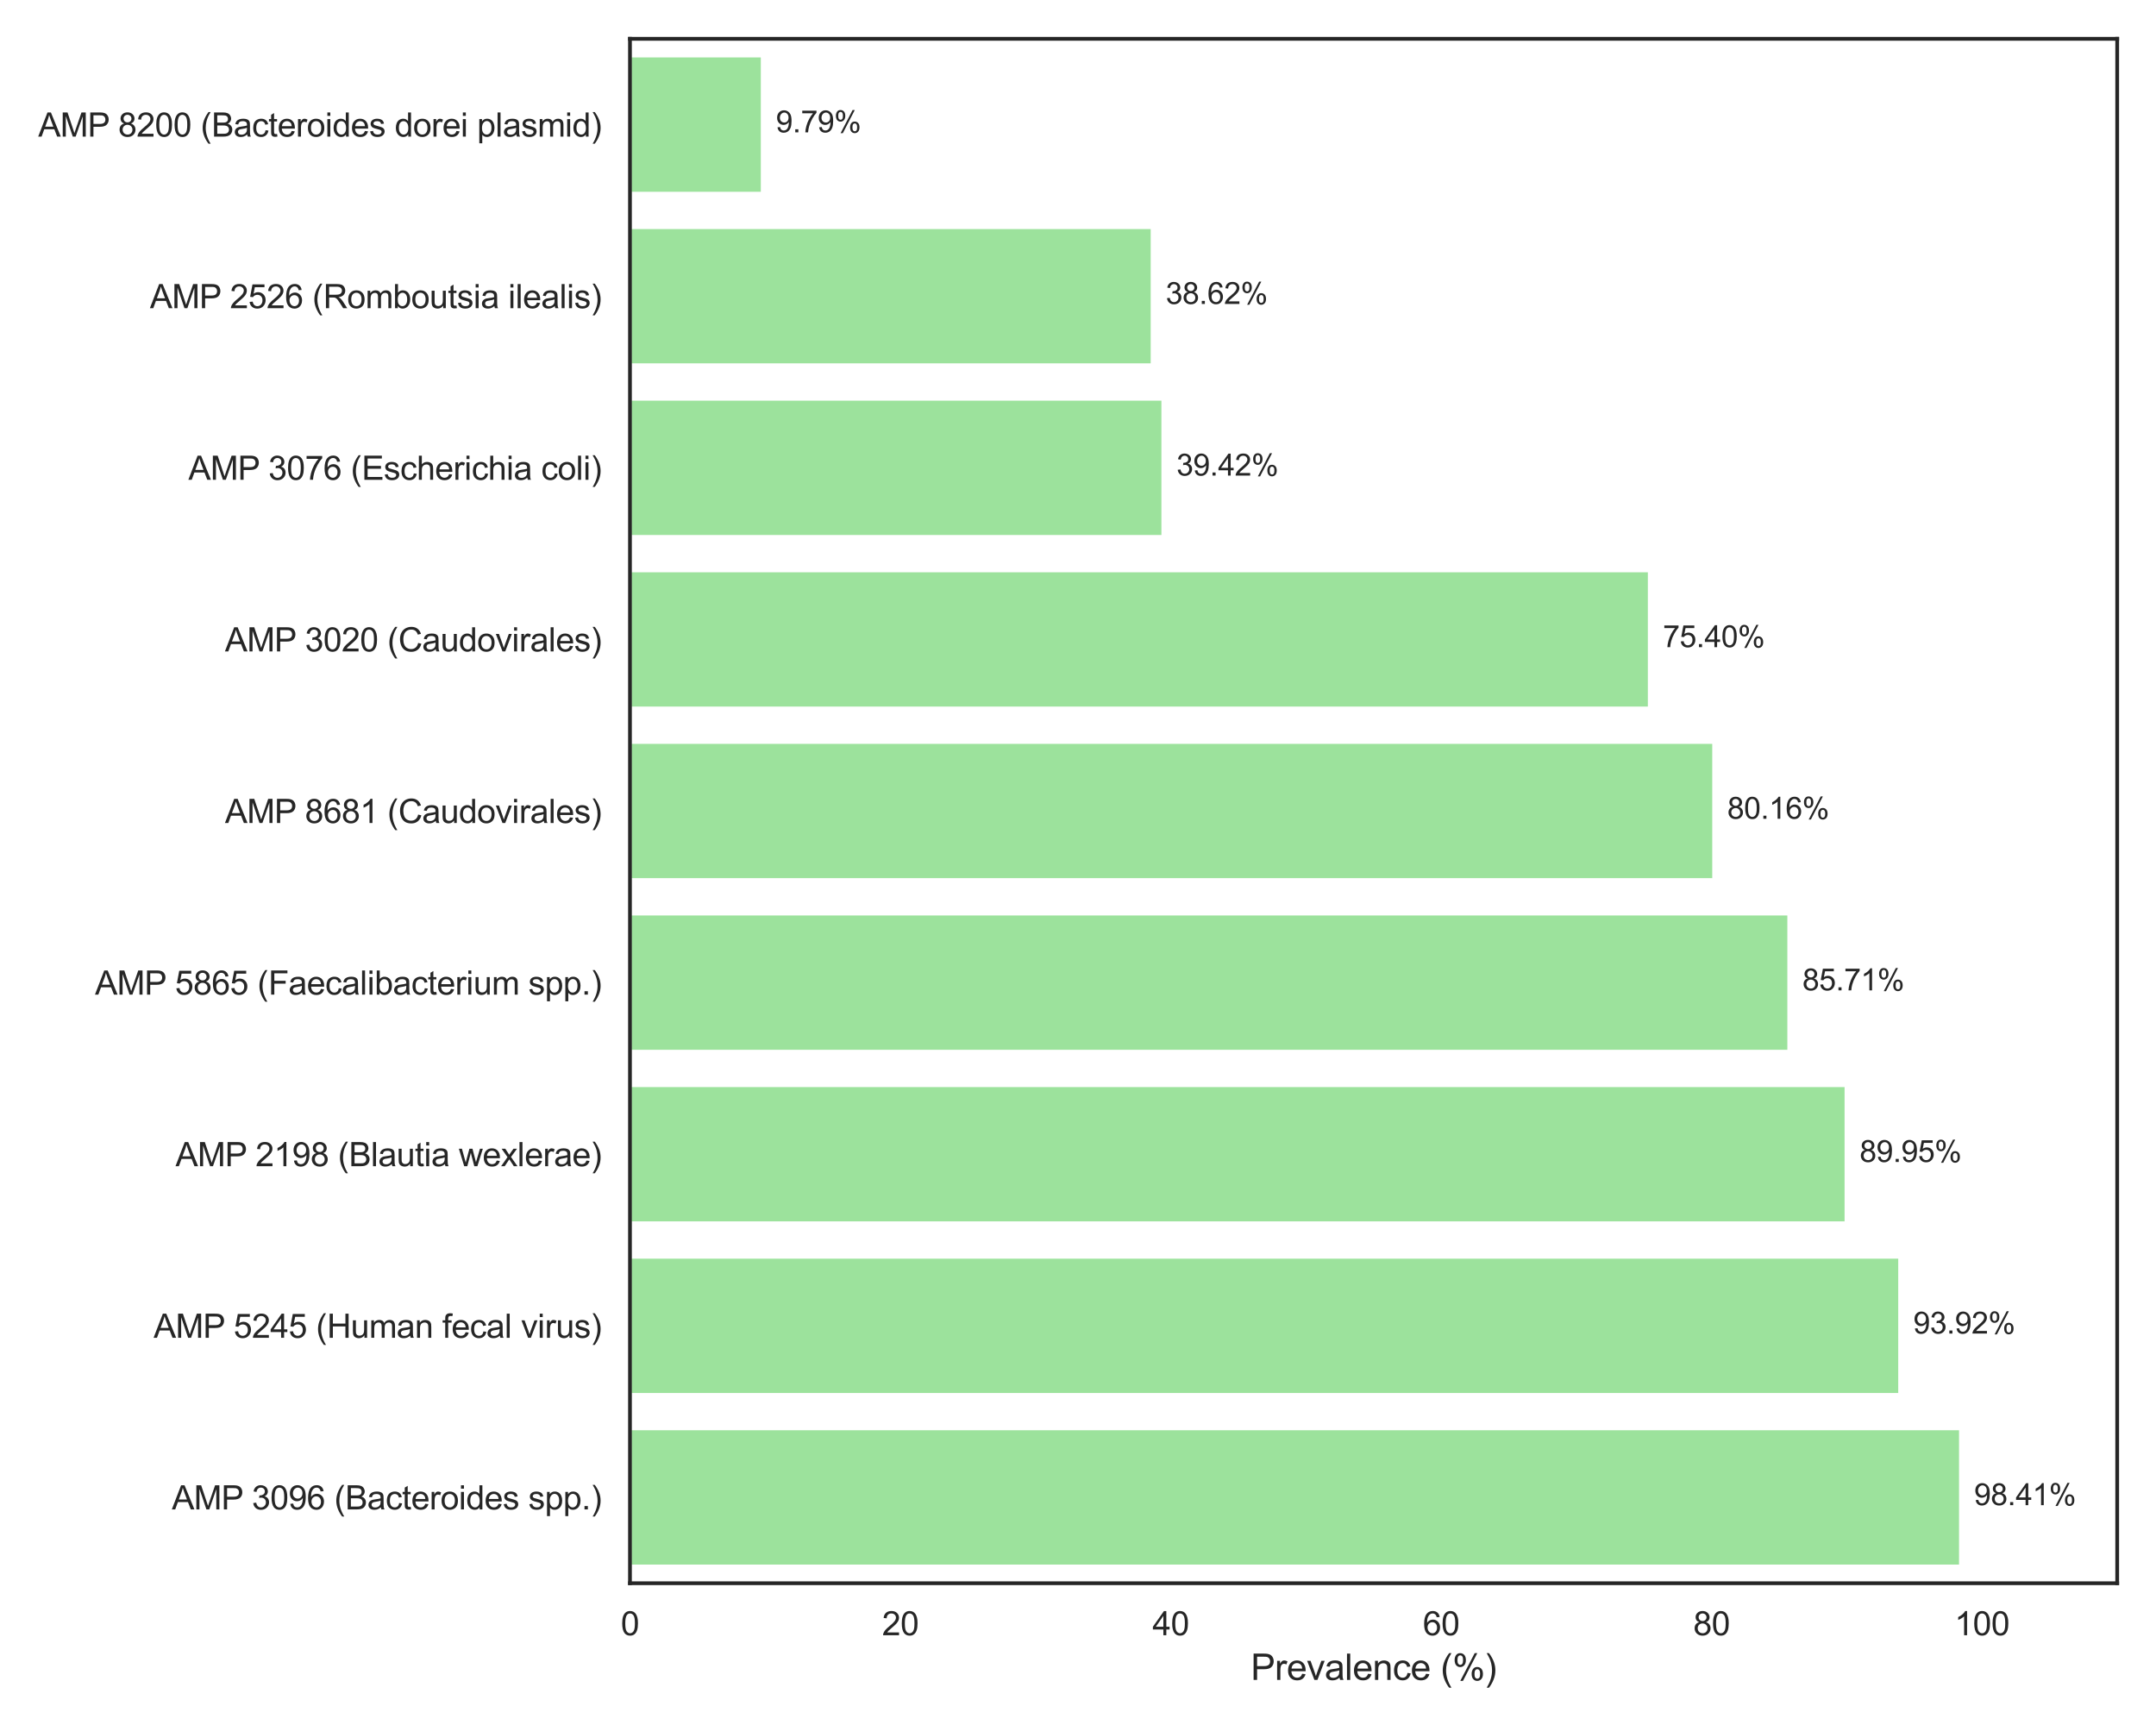 <?xml version="1.0" encoding="utf-8" standalone="no"?>
<!DOCTYPE svg PUBLIC "-//W3C//DTD SVG 1.1//EN"
  "http://www.w3.org/Graphics/SVG/1.1/DTD/svg11.dtd">
<svg xmlns:xlink="http://www.w3.org/1999/xlink" width="720pt" height="576pt" viewBox="0 0 720 576" xmlns="http://www.w3.org/2000/svg" version="1.1">
 <defs>
  <style type="text/css">*{stroke-linejoin: round; stroke-linecap: butt}</style>
 </defs>
 <g id="figure_1">
  <g id="patch_1">
   <path d="M 0 576 
L 720 576 
L 720 0 
L 0 0 
z
" style="fill: #ffffff"/>
  </g>
  <g id="axes_1">
   <g id="patch_2">
    <path d="M 210.38 528.66 
L 707.04 528.66 
L 707.04 12.96 
L 210.38 12.96 
z
" style="fill: #ffffff"/>
   </g>
   <g id="matplotlib.axis_1">
    <g id="xtick_1">
     <g id="text_1">
      <!-- 0 -->
      <g style="fill: #262626" transform="translate(207.321 546.034) scale(0.11 -0.11)">
       <defs>
        <path id="ArialMT-30" d="M 266 2259 
Q 266 3072 433 3567 
Q 600 4063 929 4331 
Q 1259 4600 1759 4600 
Q 2128 4600 2406 4451 
Q 2684 4303 2865 4023 
Q 3047 3744 3150 3342 
Q 3253 2941 3253 2259 
Q 3253 1453 3087 958 
Q 2922 463 2592 192 
Q 2263 -78 1759 -78 
Q 1097 -78 719 397 
Q 266 969 266 2259 
z
M 844 2259 
Q 844 1131 1108 757 
Q 1372 384 1759 384 
Q 2147 384 2411 759 
Q 2675 1134 2675 2259 
Q 2675 3391 2411 3762 
Q 2147 4134 1753 4134 
Q 1366 4134 1134 3806 
Q 844 3388 844 2259 
z
" transform="scale(0.016)"/>
       </defs>
       <use xlink:href="#ArialMT-30"/>
      </g>
     </g>
    </g>
    <g id="xtick_2">
     <g id="text_2">
      <!-- 20 -->
      <g style="fill: #262626" transform="translate(294.565 546.034) scale(0.11 -0.11)">
       <defs>
        <path id="ArialMT-32" d="M 3222 541 
L 3222 0 
L 194 0 
Q 188 203 259 391 
Q 375 700 629 1000 
Q 884 1300 1366 1694 
Q 2113 2306 2375 2664 
Q 2638 3022 2638 3341 
Q 2638 3675 2398 3904 
Q 2159 4134 1775 4134 
Q 1369 4134 1125 3890 
Q 881 3647 878 3216 
L 300 3275 
Q 359 3922 746 4261 
Q 1134 4600 1788 4600 
Q 2447 4600 2831 4234 
Q 3216 3869 3216 3328 
Q 3216 3053 3103 2787 
Q 2991 2522 2730 2228 
Q 2469 1934 1863 1422 
Q 1356 997 1212 845 
Q 1069 694 975 541 
L 3222 541 
z
" transform="scale(0.016)"/>
       </defs>
       <use xlink:href="#ArialMT-32"/>
       <use xlink:href="#ArialMT-30" transform="translate(55.615 0)"/>
      </g>
     </g>
    </g>
    <g id="xtick_3">
     <g id="text_3">
      <!-- 40 -->
      <g style="fill: #262626" transform="translate(384.867 546.034) scale(0.11 -0.11)">
       <defs>
        <path id="ArialMT-34" d="M 2069 0 
L 2069 1097 
L 81 1097 
L 81 1613 
L 2172 4581 
L 2631 4581 
L 2631 1613 
L 3250 1613 
L 3250 1097 
L 2631 1097 
L 2631 0 
L 2069 0 
z
M 2069 1613 
L 2069 3678 
L 634 1613 
L 2069 1613 
z
" transform="scale(0.016)"/>
       </defs>
       <use xlink:href="#ArialMT-34"/>
       <use xlink:href="#ArialMT-30" transform="translate(55.615 0)"/>
      </g>
     </g>
    </g>
    <g id="xtick_4">
     <g id="text_4">
      <!-- 60 -->
      <g style="fill: #262626" transform="translate(475.168 546.034) scale(0.11 -0.11)">
       <defs>
        <path id="ArialMT-36" d="M 3184 3459 
L 2625 3416 
Q 2550 3747 2413 3897 
Q 2184 4138 1850 4138 
Q 1581 4138 1378 3988 
Q 1113 3794 959 3422 
Q 806 3050 800 2363 
Q 1003 2672 1297 2822 
Q 1591 2972 1913 2972 
Q 2475 2972 2870 2558 
Q 3266 2144 3266 1488 
Q 3266 1056 3080 686 
Q 2894 316 2569 119 
Q 2244 -78 1831 -78 
Q 1128 -78 684 439 
Q 241 956 241 2144 
Q 241 3472 731 4075 
Q 1159 4600 1884 4600 
Q 2425 4600 2770 4297 
Q 3116 3994 3184 3459 
z
M 888 1484 
Q 888 1194 1011 928 
Q 1134 663 1356 523 
Q 1578 384 1822 384 
Q 2178 384 2434 671 
Q 2691 959 2691 1453 
Q 2691 1928 2437 2201 
Q 2184 2475 1800 2475 
Q 1419 2475 1153 2201 
Q 888 1928 888 1484 
z
" transform="scale(0.016)"/>
       </defs>
       <use xlink:href="#ArialMT-36"/>
       <use xlink:href="#ArialMT-30" transform="translate(55.615 0)"/>
      </g>
     </g>
    </g>
    <g id="xtick_5">
     <g id="text_5">
      <!-- 80 -->
      <g style="fill: #262626" transform="translate(565.47 546.034) scale(0.11 -0.11)">
       <defs>
        <path id="ArialMT-38" d="M 1131 2484 
Q 781 2613 612 2850 
Q 444 3088 444 3419 
Q 444 3919 803 4259 
Q 1163 4600 1759 4600 
Q 2359 4600 2725 4251 
Q 3091 3903 3091 3403 
Q 3091 3084 2923 2848 
Q 2756 2613 2416 2484 
Q 2838 2347 3058 2040 
Q 3278 1734 3278 1309 
Q 3278 722 2862 322 
Q 2447 -78 1769 -78 
Q 1091 -78 675 323 
Q 259 725 259 1325 
Q 259 1772 486 2073 
Q 713 2375 1131 2484 
z
M 1019 3438 
Q 1019 3113 1228 2906 
Q 1438 2700 1772 2700 
Q 2097 2700 2305 2904 
Q 2513 3109 2513 3406 
Q 2513 3716 2298 3927 
Q 2084 4138 1766 4138 
Q 1444 4138 1231 3931 
Q 1019 3725 1019 3438 
z
M 838 1322 
Q 838 1081 952 856 
Q 1066 631 1291 507 
Q 1516 384 1775 384 
Q 2178 384 2440 643 
Q 2703 903 2703 1303 
Q 2703 1709 2433 1975 
Q 2163 2241 1756 2241 
Q 1359 2241 1098 1978 
Q 838 1716 838 1322 
z
" transform="scale(0.016)"/>
       </defs>
       <use xlink:href="#ArialMT-38"/>
       <use xlink:href="#ArialMT-30" transform="translate(55.615 0)"/>
      </g>
     </g>
    </g>
    <g id="xtick_6">
     <g id="text_6">
      <!-- 100 -->
      <g style="fill: #262626" transform="translate(652.714 546.034) scale(0.11 -0.11)">
       <defs>
        <path id="ArialMT-31" d="M 2384 0 
L 1822 0 
L 1822 3584 
Q 1619 3391 1289 3197 
Q 959 3003 697 2906 
L 697 3450 
Q 1169 3672 1522 3987 
Q 1875 4303 2022 4600 
L 2384 4600 
L 2384 0 
z
" transform="scale(0.016)"/>
       </defs>
       <use xlink:href="#ArialMT-31"/>
       <use xlink:href="#ArialMT-30" transform="translate(55.615 0)"/>
       <use xlink:href="#ArialMT-30" transform="translate(111.23 0)"/>
      </g>
     </g>
    </g>
    <g id="text_7">
     <!-- Prevalence (%) -->
     <g style="fill: #262626" transform="translate(417.696 560.955) scale(0.12 -0.12)">
      <defs>
       <path id="ArialMT-50" d="M 494 0 
L 494 4581 
L 2222 4581 
Q 2678 4581 2919 4538 
Q 3256 4481 3484 4323 
Q 3713 4166 3852 3881 
Q 3991 3597 3991 3256 
Q 3991 2672 3619 2267 
Q 3247 1863 2275 1863 
L 1100 1863 
L 1100 0 
L 494 0 
z
M 1100 2403 
L 2284 2403 
Q 2872 2403 3119 2622 
Q 3366 2841 3366 3238 
Q 3366 3525 3220 3729 
Q 3075 3934 2838 4000 
Q 2684 4041 2272 4041 
L 1100 4041 
L 1100 2403 
z
" transform="scale(0.016)"/>
       <path id="ArialMT-72" d="M 416 0 
L 416 3319 
L 922 3319 
L 922 2816 
Q 1116 3169 1280 3281 
Q 1444 3394 1641 3394 
Q 1925 3394 2219 3213 
L 2025 2691 
Q 1819 2813 1613 2813 
Q 1428 2813 1281 2702 
Q 1134 2591 1072 2394 
Q 978 2094 978 1738 
L 978 0 
L 416 0 
z
" transform="scale(0.016)"/>
       <path id="ArialMT-65" d="M 2694 1069 
L 3275 997 
Q 3138 488 2766 206 
Q 2394 -75 1816 -75 
Q 1088 -75 661 373 
Q 234 822 234 1631 
Q 234 2469 665 2931 
Q 1097 3394 1784 3394 
Q 2450 3394 2872 2941 
Q 3294 2488 3294 1666 
Q 3294 1616 3291 1516 
L 816 1516 
Q 847 969 1125 678 
Q 1403 388 1819 388 
Q 2128 388 2347 550 
Q 2566 713 2694 1069 
z
M 847 1978 
L 2700 1978 
Q 2663 2397 2488 2606 
Q 2219 2931 1791 2931 
Q 1403 2931 1139 2672 
Q 875 2413 847 1978 
z
" transform="scale(0.016)"/>
       <path id="ArialMT-76" d="M 1344 0 
L 81 3319 
L 675 3319 
L 1388 1331 
Q 1503 1009 1600 663 
Q 1675 925 1809 1294 
L 2547 3319 
L 3125 3319 
L 1869 0 
L 1344 0 
z
" transform="scale(0.016)"/>
       <path id="ArialMT-61" d="M 2588 409 
Q 2275 144 1986 34 
Q 1697 -75 1366 -75 
Q 819 -75 525 192 
Q 231 459 231 875 
Q 231 1119 342 1320 
Q 453 1522 633 1644 
Q 813 1766 1038 1828 
Q 1203 1872 1538 1913 
Q 2219 1994 2541 2106 
Q 2544 2222 2544 2253 
Q 2544 2597 2384 2738 
Q 2169 2928 1744 2928 
Q 1347 2928 1158 2789 
Q 969 2650 878 2297 
L 328 2372 
Q 403 2725 575 2942 
Q 747 3159 1072 3276 
Q 1397 3394 1825 3394 
Q 2250 3394 2515 3294 
Q 2781 3194 2906 3042 
Q 3031 2891 3081 2659 
Q 3109 2516 3109 2141 
L 3109 1391 
Q 3109 606 3145 398 
Q 3181 191 3288 0 
L 2700 0 
Q 2613 175 2588 409 
z
M 2541 1666 
Q 2234 1541 1622 1453 
Q 1275 1403 1131 1340 
Q 988 1278 909 1158 
Q 831 1038 831 891 
Q 831 666 1001 516 
Q 1172 366 1500 366 
Q 1825 366 2078 508 
Q 2331 650 2450 897 
Q 2541 1088 2541 1459 
L 2541 1666 
z
" transform="scale(0.016)"/>
       <path id="ArialMT-6c" d="M 409 0 
L 409 4581 
L 972 4581 
L 972 0 
L 409 0 
z
" transform="scale(0.016)"/>
       <path id="ArialMT-6e" d="M 422 0 
L 422 3319 
L 928 3319 
L 928 2847 
Q 1294 3394 1984 3394 
Q 2284 3394 2536 3286 
Q 2788 3178 2913 3003 
Q 3038 2828 3088 2588 
Q 3119 2431 3119 2041 
L 3119 0 
L 2556 0 
L 2556 2019 
Q 2556 2363 2490 2533 
Q 2425 2703 2258 2804 
Q 2091 2906 1866 2906 
Q 1506 2906 1245 2678 
Q 984 2450 984 1813 
L 984 0 
L 422 0 
z
" transform="scale(0.016)"/>
       <path id="ArialMT-63" d="M 2588 1216 
L 3141 1144 
Q 3050 572 2676 248 
Q 2303 -75 1759 -75 
Q 1078 -75 664 370 
Q 250 816 250 1647 
Q 250 2184 428 2587 
Q 606 2991 970 3192 
Q 1334 3394 1763 3394 
Q 2303 3394 2647 3120 
Q 2991 2847 3088 2344 
L 2541 2259 
Q 2463 2594 2264 2762 
Q 2066 2931 1784 2931 
Q 1359 2931 1093 2626 
Q 828 2322 828 1663 
Q 828 994 1084 691 
Q 1341 388 1753 388 
Q 2084 388 2306 591 
Q 2528 794 2588 1216 
z
" transform="scale(0.016)"/>
       <path id="ArialMT-20" transform="scale(0.016)"/>
       <path id="ArialMT-28" d="M 1497 -1347 
Q 1031 -759 709 28 
Q 388 816 388 1659 
Q 388 2403 628 3084 
Q 909 3875 1497 4659 
L 1900 4659 
Q 1522 4009 1400 3731 
Q 1209 3300 1100 2831 
Q 966 2247 966 1656 
Q 966 153 1900 -1347 
L 1497 -1347 
z
" transform="scale(0.016)"/>
       <path id="ArialMT-25" d="M 372 3481 
Q 372 3972 619 4315 
Q 866 4659 1334 4659 
Q 1766 4659 2048 4351 
Q 2331 4044 2331 3447 
Q 2331 2866 2045 2552 
Q 1759 2238 1341 2238 
Q 925 2238 648 2547 
Q 372 2856 372 3481 
z
M 1350 4272 
Q 1141 4272 1002 4090 
Q 863 3909 863 3425 
Q 863 2984 1003 2804 
Q 1144 2625 1350 2625 
Q 1563 2625 1702 2806 
Q 1841 2988 1841 3469 
Q 1841 3913 1700 4092 
Q 1559 4272 1350 4272 
z
M 1353 -169 
L 3859 4659 
L 4316 4659 
L 1819 -169 
L 1353 -169 
z
M 3334 1075 
Q 3334 1569 3581 1911 
Q 3828 2253 4300 2253 
Q 4731 2253 5014 1945 
Q 5297 1638 5297 1041 
Q 5297 459 5011 145 
Q 4725 -169 4303 -169 
Q 3888 -169 3611 142 
Q 3334 453 3334 1075 
z
M 4316 1866 
Q 4103 1866 3964 1684 
Q 3825 1503 3825 1019 
Q 3825 581 3965 400 
Q 4106 219 4313 219 
Q 4528 219 4667 400 
Q 4806 581 4806 1063 
Q 4806 1506 4665 1686 
Q 4525 1866 4316 1866 
z
" transform="scale(0.016)"/>
       <path id="ArialMT-29" d="M 791 -1347 
L 388 -1347 
Q 1322 153 1322 1656 
Q 1322 2244 1188 2822 
Q 1081 3291 891 3722 
Q 769 4003 388 4659 
L 791 4659 
Q 1378 3875 1659 3084 
Q 1900 2403 1900 1659 
Q 1900 816 1576 28 
Q 1253 -759 791 -1347 
z
" transform="scale(0.016)"/>
      </defs>
      <use xlink:href="#ArialMT-50"/>
      <use xlink:href="#ArialMT-72" transform="translate(66.699 0)"/>
      <use xlink:href="#ArialMT-65" transform="translate(100 0)"/>
      <use xlink:href="#ArialMT-76" transform="translate(155.615 0)"/>
      <use xlink:href="#ArialMT-61" transform="translate(205.615 0)"/>
      <use xlink:href="#ArialMT-6c" transform="translate(261.23 0)"/>
      <use xlink:href="#ArialMT-65" transform="translate(283.447 0)"/>
      <use xlink:href="#ArialMT-6e" transform="translate(339.062 0)"/>
      <use xlink:href="#ArialMT-63" transform="translate(394.678 0)"/>
      <use xlink:href="#ArialMT-65" transform="translate(444.678 0)"/>
      <use xlink:href="#ArialMT-20" transform="translate(500.293 0)"/>
      <use xlink:href="#ArialMT-28" transform="translate(528.076 0)"/>
      <use xlink:href="#ArialMT-25" transform="translate(561.377 0)"/>
      <use xlink:href="#ArialMT-29" transform="translate(650.293 0)"/>
     </g>
    </g>
   </g>
   <g id="matplotlib.axis_2">
    <g id="ytick_1">
     <g id="text_8">
      <!-- AMP 8200 (Bacteroides dorei plasmid) -->
      <g style="fill: #262626" transform="translate(12.773 45.614) scale(0.11 -0.11)">
       <defs>
        <path id="ArialMT-41" d="M -9 0 
L 1750 4581 
L 2403 4581 
L 4278 0 
L 3588 0 
L 3053 1388 
L 1138 1388 
L 634 0 
L -9 0 
z
M 1313 1881 
L 2866 1881 
L 2388 3150 
Q 2169 3728 2063 4100 
Q 1975 3659 1816 3225 
L 1313 1881 
z
" transform="scale(0.016)"/>
        <path id="ArialMT-4d" d="M 475 0 
L 475 4581 
L 1388 4581 
L 2472 1338 
Q 2622 884 2691 659 
Q 2769 909 2934 1394 
L 4031 4581 
L 4847 4581 
L 4847 0 
L 4263 0 
L 4263 3834 
L 2931 0 
L 2384 0 
L 1059 3900 
L 1059 0 
L 475 0 
z
" transform="scale(0.016)"/>
        <path id="ArialMT-42" d="M 469 0 
L 469 4581 
L 2188 4581 
Q 2713 4581 3030 4442 
Q 3347 4303 3526 4014 
Q 3706 3725 3706 3409 
Q 3706 3116 3547 2856 
Q 3388 2597 3066 2438 
Q 3481 2316 3704 2022 
Q 3928 1728 3928 1328 
Q 3928 1006 3792 729 
Q 3656 453 3456 303 
Q 3256 153 2954 76 
Q 2653 0 2216 0 
L 469 0 
z
M 1075 2656 
L 2066 2656 
Q 2469 2656 2644 2709 
Q 2875 2778 2992 2937 
Q 3109 3097 3109 3338 
Q 3109 3566 3000 3739 
Q 2891 3913 2687 3977 
Q 2484 4041 1991 4041 
L 1075 4041 
L 1075 2656 
z
M 1075 541 
L 2216 541 
Q 2509 541 2628 563 
Q 2838 600 2978 687 
Q 3119 775 3209 942 
Q 3300 1109 3300 1328 
Q 3300 1584 3169 1773 
Q 3038 1963 2805 2039 
Q 2572 2116 2134 2116 
L 1075 2116 
L 1075 541 
z
" transform="scale(0.016)"/>
        <path id="ArialMT-74" d="M 1650 503 
L 1731 6 
Q 1494 -44 1306 -44 
Q 1000 -44 831 53 
Q 663 150 594 308 
Q 525 466 525 972 
L 525 2881 
L 113 2881 
L 113 3319 
L 525 3319 
L 525 4141 
L 1084 4478 
L 1084 3319 
L 1650 3319 
L 1650 2881 
L 1084 2881 
L 1084 941 
Q 1084 700 1114 631 
Q 1144 563 1211 522 
Q 1278 481 1403 481 
Q 1497 481 1650 503 
z
" transform="scale(0.016)"/>
        <path id="ArialMT-6f" d="M 213 1659 
Q 213 2581 725 3025 
Q 1153 3394 1769 3394 
Q 2453 3394 2887 2945 
Q 3322 2497 3322 1706 
Q 3322 1066 3130 698 
Q 2938 331 2570 128 
Q 2203 -75 1769 -75 
Q 1072 -75 642 372 
Q 213 819 213 1659 
z
M 791 1659 
Q 791 1022 1069 705 
Q 1347 388 1769 388 
Q 2188 388 2466 706 
Q 2744 1025 2744 1678 
Q 2744 2294 2464 2611 
Q 2184 2928 1769 2928 
Q 1347 2928 1069 2612 
Q 791 2297 791 1659 
z
" transform="scale(0.016)"/>
        <path id="ArialMT-69" d="M 425 3934 
L 425 4581 
L 988 4581 
L 988 3934 
L 425 3934 
z
M 425 0 
L 425 3319 
L 988 3319 
L 988 0 
L 425 0 
z
" transform="scale(0.016)"/>
        <path id="ArialMT-64" d="M 2575 0 
L 2575 419 
Q 2259 -75 1647 -75 
Q 1250 -75 917 144 
Q 584 363 401 755 
Q 219 1147 219 1656 
Q 219 2153 384 2558 
Q 550 2963 881 3178 
Q 1213 3394 1622 3394 
Q 1922 3394 2156 3267 
Q 2391 3141 2538 2938 
L 2538 4581 
L 3097 4581 
L 3097 0 
L 2575 0 
z
M 797 1656 
Q 797 1019 1065 703 
Q 1334 388 1700 388 
Q 2069 388 2326 689 
Q 2584 991 2584 1609 
Q 2584 2291 2321 2609 
Q 2059 2928 1675 2928 
Q 1300 2928 1048 2622 
Q 797 2316 797 1656 
z
" transform="scale(0.016)"/>
        <path id="ArialMT-73" d="M 197 991 
L 753 1078 
Q 800 744 1014 566 
Q 1228 388 1613 388 
Q 2000 388 2187 545 
Q 2375 703 2375 916 
Q 2375 1106 2209 1216 
Q 2094 1291 1634 1406 
Q 1016 1563 777 1677 
Q 538 1791 414 1992 
Q 291 2194 291 2438 
Q 291 2659 392 2848 
Q 494 3038 669 3163 
Q 800 3259 1026 3326 
Q 1253 3394 1513 3394 
Q 1903 3394 2198 3281 
Q 2494 3169 2634 2976 
Q 2775 2784 2828 2463 
L 2278 2388 
Q 2241 2644 2061 2787 
Q 1881 2931 1553 2931 
Q 1166 2931 1000 2803 
Q 834 2675 834 2503 
Q 834 2394 903 2306 
Q 972 2216 1119 2156 
Q 1203 2125 1616 2013 
Q 2213 1853 2448 1751 
Q 2684 1650 2818 1456 
Q 2953 1263 2953 975 
Q 2953 694 2789 445 
Q 2625 197 2315 61 
Q 2006 -75 1616 -75 
Q 969 -75 630 194 
Q 291 463 197 991 
z
" transform="scale(0.016)"/>
        <path id="ArialMT-70" d="M 422 -1272 
L 422 3319 
L 934 3319 
L 934 2888 
Q 1116 3141 1344 3267 
Q 1572 3394 1897 3394 
Q 2322 3394 2647 3175 
Q 2972 2956 3137 2557 
Q 3303 2159 3303 1684 
Q 3303 1175 3120 767 
Q 2938 359 2589 142 
Q 2241 -75 1856 -75 
Q 1575 -75 1351 44 
Q 1128 163 984 344 
L 984 -1272 
L 422 -1272 
z
M 931 1641 
Q 931 1000 1190 694 
Q 1450 388 1819 388 
Q 2194 388 2461 705 
Q 2728 1022 2728 1688 
Q 2728 2322 2467 2637 
Q 2206 2953 1844 2953 
Q 1484 2953 1207 2617 
Q 931 2281 931 1641 
z
" transform="scale(0.016)"/>
        <path id="ArialMT-6d" d="M 422 0 
L 422 3319 
L 925 3319 
L 925 2853 
Q 1081 3097 1340 3245 
Q 1600 3394 1931 3394 
Q 2300 3394 2536 3241 
Q 2772 3088 2869 2813 
Q 3263 3394 3894 3394 
Q 4388 3394 4653 3120 
Q 4919 2847 4919 2278 
L 4919 0 
L 4359 0 
L 4359 2091 
Q 4359 2428 4304 2576 
Q 4250 2725 4106 2815 
Q 3963 2906 3769 2906 
Q 3419 2906 3187 2673 
Q 2956 2441 2956 1928 
L 2956 0 
L 2394 0 
L 2394 2156 
Q 2394 2531 2256 2718 
Q 2119 2906 1806 2906 
Q 1569 2906 1367 2781 
Q 1166 2656 1075 2415 
Q 984 2175 984 1722 
L 984 0 
L 422 0 
z
" transform="scale(0.016)"/>
       </defs>
       <use xlink:href="#ArialMT-41"/>
       <use xlink:href="#ArialMT-4d" transform="translate(66.699 0)"/>
       <use xlink:href="#ArialMT-50" transform="translate(150 0)"/>
       <use xlink:href="#ArialMT-20" transform="translate(214.949 0)"/>
       <use xlink:href="#ArialMT-38" transform="translate(242.732 0)"/>
       <use xlink:href="#ArialMT-32" transform="translate(298.348 0)"/>
       <use xlink:href="#ArialMT-30" transform="translate(353.963 0)"/>
       <use xlink:href="#ArialMT-30" transform="translate(409.578 0)"/>
       <use xlink:href="#ArialMT-20" transform="translate(465.193 0)"/>
       <use xlink:href="#ArialMT-28" transform="translate(492.977 0)"/>
       <use xlink:href="#ArialMT-42" transform="translate(526.277 0)"/>
       <use xlink:href="#ArialMT-61" transform="translate(592.977 0)"/>
       <use xlink:href="#ArialMT-63" transform="translate(648.592 0)"/>
       <use xlink:href="#ArialMT-74" transform="translate(698.592 0)"/>
       <use xlink:href="#ArialMT-65" transform="translate(726.375 0)"/>
       <use xlink:href="#ArialMT-72" transform="translate(781.99 0)"/>
       <use xlink:href="#ArialMT-6f" transform="translate(815.291 0)"/>
       <use xlink:href="#ArialMT-69" transform="translate(870.906 0)"/>
       <use xlink:href="#ArialMT-64" transform="translate(893.123 0)"/>
       <use xlink:href="#ArialMT-65" transform="translate(948.738 0)"/>
       <use xlink:href="#ArialMT-73" transform="translate(1004.354 0)"/>
       <use xlink:href="#ArialMT-20" transform="translate(1054.354 0)"/>
       <use xlink:href="#ArialMT-64" transform="translate(1082.137 0)"/>
       <use xlink:href="#ArialMT-6f" transform="translate(1137.752 0)"/>
       <use xlink:href="#ArialMT-72" transform="translate(1193.367 0)"/>
       <use xlink:href="#ArialMT-65" transform="translate(1226.668 0)"/>
       <use xlink:href="#ArialMT-69" transform="translate(1282.283 0)"/>
       <use xlink:href="#ArialMT-20" transform="translate(1304.5 0)"/>
       <use xlink:href="#ArialMT-70" transform="translate(1332.283 0)"/>
       <use xlink:href="#ArialMT-6c" transform="translate(1387.898 0)"/>
       <use xlink:href="#ArialMT-61" transform="translate(1410.115 0)"/>
       <use xlink:href="#ArialMT-73" transform="translate(1465.73 0)"/>
       <use xlink:href="#ArialMT-6d" transform="translate(1515.73 0)"/>
       <use xlink:href="#ArialMT-69" transform="translate(1599.031 0)"/>
       <use xlink:href="#ArialMT-64" transform="translate(1621.248 0)"/>
       <use xlink:href="#ArialMT-29" transform="translate(1676.863 0)"/>
      </g>
     </g>
    </g>
    <g id="ytick_2">
     <g id="text_9">
      <!-- AMP 2526 (Romboutsia ilealis) -->
      <g style="fill: #262626" transform="translate(50.072 102.914) scale(0.11 -0.11)">
       <defs>
        <path id="ArialMT-35" d="M 266 1200 
L 856 1250 
Q 922 819 1161 601 
Q 1400 384 1738 384 
Q 2144 384 2425 690 
Q 2706 997 2706 1503 
Q 2706 1984 2436 2262 
Q 2166 2541 1728 2541 
Q 1456 2541 1237 2417 
Q 1019 2294 894 2097 
L 366 2166 
L 809 4519 
L 3088 4519 
L 3088 3981 
L 1259 3981 
L 1013 2750 
Q 1425 3038 1878 3038 
Q 2478 3038 2890 2622 
Q 3303 2206 3303 1553 
Q 3303 931 2941 478 
Q 2500 -78 1738 -78 
Q 1113 -78 717 272 
Q 322 622 266 1200 
z
" transform="scale(0.016)"/>
        <path id="ArialMT-52" d="M 503 0 
L 503 4581 
L 2534 4581 
Q 3147 4581 3465 4457 
Q 3784 4334 3975 4021 
Q 4166 3709 4166 3331 
Q 4166 2844 3850 2509 
Q 3534 2175 2875 2084 
Q 3116 1969 3241 1856 
Q 3506 1613 3744 1247 
L 4541 0 
L 3778 0 
L 3172 953 
Q 2906 1366 2734 1584 
Q 2563 1803 2427 1890 
Q 2291 1978 2150 2013 
Q 2047 2034 1813 2034 
L 1109 2034 
L 1109 0 
L 503 0 
z
M 1109 2559 
L 2413 2559 
Q 2828 2559 3062 2645 
Q 3297 2731 3419 2920 
Q 3541 3109 3541 3331 
Q 3541 3656 3305 3865 
Q 3069 4075 2559 4075 
L 1109 4075 
L 1109 2559 
z
" transform="scale(0.016)"/>
        <path id="ArialMT-62" d="M 941 0 
L 419 0 
L 419 4581 
L 981 4581 
L 981 2947 
Q 1338 3394 1891 3394 
Q 2197 3394 2470 3270 
Q 2744 3147 2920 2923 
Q 3097 2700 3197 2384 
Q 3297 2069 3297 1709 
Q 3297 856 2875 390 
Q 2453 -75 1863 -75 
Q 1275 -75 941 416 
L 941 0 
z
M 934 1684 
Q 934 1088 1097 822 
Q 1363 388 1816 388 
Q 2184 388 2453 708 
Q 2722 1028 2722 1663 
Q 2722 2313 2464 2622 
Q 2206 2931 1841 2931 
Q 1472 2931 1203 2611 
Q 934 2291 934 1684 
z
" transform="scale(0.016)"/>
        <path id="ArialMT-75" d="M 2597 0 
L 2597 488 
Q 2209 -75 1544 -75 
Q 1250 -75 995 37 
Q 741 150 617 320 
Q 494 491 444 738 
Q 409 903 409 1263 
L 409 3319 
L 972 3319 
L 972 1478 
Q 972 1038 1006 884 
Q 1059 663 1231 536 
Q 1403 409 1656 409 
Q 1909 409 2131 539 
Q 2353 669 2445 892 
Q 2538 1116 2538 1541 
L 2538 3319 
L 3100 3319 
L 3100 0 
L 2597 0 
z
" transform="scale(0.016)"/>
       </defs>
       <use xlink:href="#ArialMT-41"/>
       <use xlink:href="#ArialMT-4d" transform="translate(66.699 0)"/>
       <use xlink:href="#ArialMT-50" transform="translate(150 0)"/>
       <use xlink:href="#ArialMT-20" transform="translate(214.949 0)"/>
       <use xlink:href="#ArialMT-32" transform="translate(242.732 0)"/>
       <use xlink:href="#ArialMT-35" transform="translate(298.348 0)"/>
       <use xlink:href="#ArialMT-32" transform="translate(353.963 0)"/>
       <use xlink:href="#ArialMT-36" transform="translate(409.578 0)"/>
       <use xlink:href="#ArialMT-20" transform="translate(465.193 0)"/>
       <use xlink:href="#ArialMT-28" transform="translate(492.977 0)"/>
       <use xlink:href="#ArialMT-52" transform="translate(526.277 0)"/>
       <use xlink:href="#ArialMT-6f" transform="translate(598.494 0)"/>
       <use xlink:href="#ArialMT-6d" transform="translate(654.109 0)"/>
       <use xlink:href="#ArialMT-62" transform="translate(737.41 0)"/>
       <use xlink:href="#ArialMT-6f" transform="translate(793.025 0)"/>
       <use xlink:href="#ArialMT-75" transform="translate(848.641 0)"/>
       <use xlink:href="#ArialMT-74" transform="translate(904.256 0)"/>
       <use xlink:href="#ArialMT-73" transform="translate(932.039 0)"/>
       <use xlink:href="#ArialMT-69" transform="translate(982.039 0)"/>
       <use xlink:href="#ArialMT-61" transform="translate(1004.256 0)"/>
       <use xlink:href="#ArialMT-20" transform="translate(1059.871 0)"/>
       <use xlink:href="#ArialMT-69" transform="translate(1087.654 0)"/>
       <use xlink:href="#ArialMT-6c" transform="translate(1109.871 0)"/>
       <use xlink:href="#ArialMT-65" transform="translate(1132.088 0)"/>
       <use xlink:href="#ArialMT-61" transform="translate(1187.703 0)"/>
       <use xlink:href="#ArialMT-6c" transform="translate(1243.318 0)"/>
       <use xlink:href="#ArialMT-69" transform="translate(1265.535 0)"/>
       <use xlink:href="#ArialMT-73" transform="translate(1287.752 0)"/>
       <use xlink:href="#ArialMT-29" transform="translate(1337.752 0)"/>
      </g>
     </g>
    </g>
    <g id="ytick_3">
     <g id="text_10">
      <!-- AMP 3076 (Escherichia coli) -->
      <g style="fill: #262626" transform="translate(62.913 160.214) scale(0.11 -0.11)">
       <defs>
        <path id="ArialMT-33" d="M 269 1209 
L 831 1284 
Q 928 806 1161 595 
Q 1394 384 1728 384 
Q 2125 384 2398 659 
Q 2672 934 2672 1341 
Q 2672 1728 2419 1979 
Q 2166 2231 1775 2231 
Q 1616 2231 1378 2169 
L 1441 2663 
Q 1497 2656 1531 2656 
Q 1891 2656 2178 2843 
Q 2466 3031 2466 3422 
Q 2466 3731 2256 3934 
Q 2047 4138 1716 4138 
Q 1388 4138 1169 3931 
Q 950 3725 888 3313 
L 325 3413 
Q 428 3978 793 4289 
Q 1159 4600 1703 4600 
Q 2078 4600 2393 4439 
Q 2709 4278 2876 4000 
Q 3044 3722 3044 3409 
Q 3044 3113 2884 2869 
Q 2725 2625 2413 2481 
Q 2819 2388 3044 2092 
Q 3269 1797 3269 1353 
Q 3269 753 2831 336 
Q 2394 -81 1725 -81 
Q 1122 -81 723 278 
Q 325 638 269 1209 
z
" transform="scale(0.016)"/>
        <path id="ArialMT-37" d="M 303 3981 
L 303 4522 
L 3269 4522 
L 3269 4084 
Q 2831 3619 2401 2847 
Q 1972 2075 1738 1259 
Q 1569 684 1522 0 
L 944 0 
Q 953 541 1156 1306 
Q 1359 2072 1739 2783 
Q 2119 3494 2547 3981 
L 303 3981 
z
" transform="scale(0.016)"/>
        <path id="ArialMT-45" d="M 506 0 
L 506 4581 
L 3819 4581 
L 3819 4041 
L 1113 4041 
L 1113 2638 
L 3647 2638 
L 3647 2100 
L 1113 2100 
L 1113 541 
L 3925 541 
L 3925 0 
L 506 0 
z
" transform="scale(0.016)"/>
        <path id="ArialMT-68" d="M 422 0 
L 422 4581 
L 984 4581 
L 984 2938 
Q 1378 3394 1978 3394 
Q 2347 3394 2619 3248 
Q 2891 3103 3008 2847 
Q 3125 2591 3125 2103 
L 3125 0 
L 2563 0 
L 2563 2103 
Q 2563 2525 2380 2717 
Q 2197 2909 1863 2909 
Q 1613 2909 1392 2779 
Q 1172 2650 1078 2428 
Q 984 2206 984 1816 
L 984 0 
L 422 0 
z
" transform="scale(0.016)"/>
       </defs>
       <use xlink:href="#ArialMT-41"/>
       <use xlink:href="#ArialMT-4d" transform="translate(66.699 0)"/>
       <use xlink:href="#ArialMT-50" transform="translate(150 0)"/>
       <use xlink:href="#ArialMT-20" transform="translate(214.949 0)"/>
       <use xlink:href="#ArialMT-33" transform="translate(242.732 0)"/>
       <use xlink:href="#ArialMT-30" transform="translate(298.348 0)"/>
       <use xlink:href="#ArialMT-37" transform="translate(353.963 0)"/>
       <use xlink:href="#ArialMT-36" transform="translate(409.578 0)"/>
       <use xlink:href="#ArialMT-20" transform="translate(465.193 0)"/>
       <use xlink:href="#ArialMT-28" transform="translate(492.977 0)"/>
       <use xlink:href="#ArialMT-45" transform="translate(526.277 0)"/>
       <use xlink:href="#ArialMT-73" transform="translate(592.977 0)"/>
       <use xlink:href="#ArialMT-63" transform="translate(642.977 0)"/>
       <use xlink:href="#ArialMT-68" transform="translate(692.977 0)"/>
       <use xlink:href="#ArialMT-65" transform="translate(748.592 0)"/>
       <use xlink:href="#ArialMT-72" transform="translate(804.207 0)"/>
       <use xlink:href="#ArialMT-69" transform="translate(837.508 0)"/>
       <use xlink:href="#ArialMT-63" transform="translate(859.725 0)"/>
       <use xlink:href="#ArialMT-68" transform="translate(909.725 0)"/>
       <use xlink:href="#ArialMT-69" transform="translate(965.34 0)"/>
       <use xlink:href="#ArialMT-61" transform="translate(987.557 0)"/>
       <use xlink:href="#ArialMT-20" transform="translate(1043.172 0)"/>
       <use xlink:href="#ArialMT-63" transform="translate(1070.955 0)"/>
       <use xlink:href="#ArialMT-6f" transform="translate(1120.955 0)"/>
       <use xlink:href="#ArialMT-6c" transform="translate(1176.57 0)"/>
       <use xlink:href="#ArialMT-69" transform="translate(1198.787 0)"/>
       <use xlink:href="#ArialMT-29" transform="translate(1221.004 0)"/>
      </g>
     </g>
    </g>
    <g id="ytick_4">
     <g id="text_11">
      <!-- AMP 3020 (Caudovirales) -->
      <g style="fill: #262626" transform="translate(75.133 217.514) scale(0.11 -0.11)">
       <defs>
        <path id="ArialMT-43" d="M 3763 1606 
L 4369 1453 
Q 4178 706 3683 314 
Q 3188 -78 2472 -78 
Q 1731 -78 1267 223 
Q 803 525 561 1097 
Q 319 1669 319 2325 
Q 319 3041 592 3573 
Q 866 4106 1370 4382 
Q 1875 4659 2481 4659 
Q 3169 4659 3637 4309 
Q 4106 3959 4291 3325 
L 3694 3184 
Q 3534 3684 3231 3912 
Q 2928 4141 2469 4141 
Q 1941 4141 1586 3887 
Q 1231 3634 1087 3207 
Q 944 2781 944 2328 
Q 944 1744 1114 1308 
Q 1284 872 1643 656 
Q 2003 441 2422 441 
Q 2931 441 3284 734 
Q 3638 1028 3763 1606 
z
" transform="scale(0.016)"/>
       </defs>
       <use xlink:href="#ArialMT-41"/>
       <use xlink:href="#ArialMT-4d" transform="translate(66.699 0)"/>
       <use xlink:href="#ArialMT-50" transform="translate(150 0)"/>
       <use xlink:href="#ArialMT-20" transform="translate(214.949 0)"/>
       <use xlink:href="#ArialMT-33" transform="translate(242.732 0)"/>
       <use xlink:href="#ArialMT-30" transform="translate(298.348 0)"/>
       <use xlink:href="#ArialMT-32" transform="translate(353.963 0)"/>
       <use xlink:href="#ArialMT-30" transform="translate(409.578 0)"/>
       <use xlink:href="#ArialMT-20" transform="translate(465.193 0)"/>
       <use xlink:href="#ArialMT-28" transform="translate(492.977 0)"/>
       <use xlink:href="#ArialMT-43" transform="translate(526.277 0)"/>
       <use xlink:href="#ArialMT-61" transform="translate(598.494 0)"/>
       <use xlink:href="#ArialMT-75" transform="translate(654.109 0)"/>
       <use xlink:href="#ArialMT-64" transform="translate(709.725 0)"/>
       <use xlink:href="#ArialMT-6f" transform="translate(765.34 0)"/>
       <use xlink:href="#ArialMT-76" transform="translate(820.955 0)"/>
       <use xlink:href="#ArialMT-69" transform="translate(870.955 0)"/>
       <use xlink:href="#ArialMT-72" transform="translate(893.172 0)"/>
       <use xlink:href="#ArialMT-61" transform="translate(926.473 0)"/>
       <use xlink:href="#ArialMT-6c" transform="translate(982.088 0)"/>
       <use xlink:href="#ArialMT-65" transform="translate(1004.305 0)"/>
       <use xlink:href="#ArialMT-73" transform="translate(1059.92 0)"/>
       <use xlink:href="#ArialMT-29" transform="translate(1109.92 0)"/>
      </g>
     </g>
    </g>
    <g id="ytick_5">
     <g id="text_12">
      <!-- AMP 8681 (Caudovirales) -->
      <g style="fill: #262626" transform="translate(75.133 274.814) scale(0.11 -0.11)">
       <use xlink:href="#ArialMT-41"/>
       <use xlink:href="#ArialMT-4d" transform="translate(66.699 0)"/>
       <use xlink:href="#ArialMT-50" transform="translate(150 0)"/>
       <use xlink:href="#ArialMT-20" transform="translate(214.949 0)"/>
       <use xlink:href="#ArialMT-38" transform="translate(242.732 0)"/>
       <use xlink:href="#ArialMT-36" transform="translate(298.348 0)"/>
       <use xlink:href="#ArialMT-38" transform="translate(353.963 0)"/>
       <use xlink:href="#ArialMT-31" transform="translate(409.578 0)"/>
       <use xlink:href="#ArialMT-20" transform="translate(465.193 0)"/>
       <use xlink:href="#ArialMT-28" transform="translate(492.977 0)"/>
       <use xlink:href="#ArialMT-43" transform="translate(526.277 0)"/>
       <use xlink:href="#ArialMT-61" transform="translate(598.494 0)"/>
       <use xlink:href="#ArialMT-75" transform="translate(654.109 0)"/>
       <use xlink:href="#ArialMT-64" transform="translate(709.725 0)"/>
       <use xlink:href="#ArialMT-6f" transform="translate(765.34 0)"/>
       <use xlink:href="#ArialMT-76" transform="translate(820.955 0)"/>
       <use xlink:href="#ArialMT-69" transform="translate(870.955 0)"/>
       <use xlink:href="#ArialMT-72" transform="translate(893.172 0)"/>
       <use xlink:href="#ArialMT-61" transform="translate(926.473 0)"/>
       <use xlink:href="#ArialMT-6c" transform="translate(982.088 0)"/>
       <use xlink:href="#ArialMT-65" transform="translate(1004.305 0)"/>
       <use xlink:href="#ArialMT-73" transform="translate(1059.92 0)"/>
       <use xlink:href="#ArialMT-29" transform="translate(1109.92 0)"/>
      </g>
     </g>
    </g>
    <g id="ytick_6">
     <g id="text_13">
      <!-- AMP 5865 (Faecalibacterium spp.) -->
      <g style="fill: #262626" transform="translate(31.733 332.114) scale(0.11 -0.11)">
       <defs>
        <path id="ArialMT-46" d="M 525 0 
L 525 4581 
L 3616 4581 
L 3616 4041 
L 1131 4041 
L 1131 2622 
L 3281 2622 
L 3281 2081 
L 1131 2081 
L 1131 0 
L 525 0 
z
" transform="scale(0.016)"/>
        <path id="ArialMT-2e" d="M 581 0 
L 581 641 
L 1222 641 
L 1222 0 
L 581 0 
z
" transform="scale(0.016)"/>
       </defs>
       <use xlink:href="#ArialMT-41"/>
       <use xlink:href="#ArialMT-4d" transform="translate(66.699 0)"/>
       <use xlink:href="#ArialMT-50" transform="translate(150 0)"/>
       <use xlink:href="#ArialMT-20" transform="translate(214.949 0)"/>
       <use xlink:href="#ArialMT-35" transform="translate(242.732 0)"/>
       <use xlink:href="#ArialMT-38" transform="translate(298.348 0)"/>
       <use xlink:href="#ArialMT-36" transform="translate(353.963 0)"/>
       <use xlink:href="#ArialMT-35" transform="translate(409.578 0)"/>
       <use xlink:href="#ArialMT-20" transform="translate(465.193 0)"/>
       <use xlink:href="#ArialMT-28" transform="translate(492.977 0)"/>
       <use xlink:href="#ArialMT-46" transform="translate(526.277 0)"/>
       <use xlink:href="#ArialMT-61" transform="translate(587.361 0)"/>
       <use xlink:href="#ArialMT-65" transform="translate(642.977 0)"/>
       <use xlink:href="#ArialMT-63" transform="translate(698.592 0)"/>
       <use xlink:href="#ArialMT-61" transform="translate(748.592 0)"/>
       <use xlink:href="#ArialMT-6c" transform="translate(804.207 0)"/>
       <use xlink:href="#ArialMT-69" transform="translate(826.424 0)"/>
       <use xlink:href="#ArialMT-62" transform="translate(848.641 0)"/>
       <use xlink:href="#ArialMT-61" transform="translate(904.256 0)"/>
       <use xlink:href="#ArialMT-63" transform="translate(959.871 0)"/>
       <use xlink:href="#ArialMT-74" transform="translate(1009.871 0)"/>
       <use xlink:href="#ArialMT-65" transform="translate(1037.654 0)"/>
       <use xlink:href="#ArialMT-72" transform="translate(1093.27 0)"/>
       <use xlink:href="#ArialMT-69" transform="translate(1126.57 0)"/>
       <use xlink:href="#ArialMT-75" transform="translate(1148.787 0)"/>
       <use xlink:href="#ArialMT-6d" transform="translate(1204.402 0)"/>
       <use xlink:href="#ArialMT-20" transform="translate(1287.703 0)"/>
       <use xlink:href="#ArialMT-73" transform="translate(1315.486 0)"/>
       <use xlink:href="#ArialMT-70" transform="translate(1365.486 0)"/>
       <use xlink:href="#ArialMT-70" transform="translate(1421.102 0)"/>
       <use xlink:href="#ArialMT-2e" transform="translate(1476.717 0)"/>
       <use xlink:href="#ArialMT-29" transform="translate(1504.5 0)"/>
      </g>
     </g>
    </g>
    <g id="ytick_7">
     <g id="text_14">
      <!-- AMP 2198 (Blautia wexlerae) -->
      <g style="fill: #262626" transform="translate(58.623 389.414) scale(0.11 -0.11)">
       <defs>
        <path id="ArialMT-39" d="M 350 1059 
L 891 1109 
Q 959 728 1153 556 
Q 1347 384 1650 384 
Q 1909 384 2104 503 
Q 2300 622 2425 820 
Q 2550 1019 2634 1356 
Q 2719 1694 2719 2044 
Q 2719 2081 2716 2156 
Q 2547 1888 2255 1720 
Q 1963 1553 1622 1553 
Q 1053 1553 659 1965 
Q 266 2378 266 3053 
Q 266 3750 677 4175 
Q 1088 4600 1706 4600 
Q 2153 4600 2523 4359 
Q 2894 4119 3086 3673 
Q 3278 3228 3278 2384 
Q 3278 1506 3087 986 
Q 2897 466 2520 194 
Q 2144 -78 1638 -78 
Q 1100 -78 759 220 
Q 419 519 350 1059 
z
M 2653 3081 
Q 2653 3566 2395 3850 
Q 2138 4134 1775 4134 
Q 1400 4134 1122 3828 
Q 844 3522 844 3034 
Q 844 2597 1108 2323 
Q 1372 2050 1759 2050 
Q 2150 2050 2401 2323 
Q 2653 2597 2653 3081 
z
" transform="scale(0.016)"/>
        <path id="ArialMT-77" d="M 1034 0 
L 19 3319 
L 600 3319 
L 1128 1403 
L 1325 691 
Q 1338 744 1497 1375 
L 2025 3319 
L 2603 3319 
L 3100 1394 
L 3266 759 
L 3456 1400 
L 4025 3319 
L 4572 3319 
L 3534 0 
L 2950 0 
L 2422 1988 
L 2294 2553 
L 1622 0 
L 1034 0 
z
" transform="scale(0.016)"/>
        <path id="ArialMT-78" d="M 47 0 
L 1259 1725 
L 138 3319 
L 841 3319 
L 1350 2541 
Q 1494 2319 1581 2169 
Q 1719 2375 1834 2534 
L 2394 3319 
L 3066 3319 
L 1919 1756 
L 3153 0 
L 2463 0 
L 1781 1031 
L 1600 1309 
L 728 0 
L 47 0 
z
" transform="scale(0.016)"/>
       </defs>
       <use xlink:href="#ArialMT-41"/>
       <use xlink:href="#ArialMT-4d" transform="translate(66.699 0)"/>
       <use xlink:href="#ArialMT-50" transform="translate(150 0)"/>
       <use xlink:href="#ArialMT-20" transform="translate(214.949 0)"/>
       <use xlink:href="#ArialMT-32" transform="translate(242.732 0)"/>
       <use xlink:href="#ArialMT-31" transform="translate(298.348 0)"/>
       <use xlink:href="#ArialMT-39" transform="translate(353.963 0)"/>
       <use xlink:href="#ArialMT-38" transform="translate(409.578 0)"/>
       <use xlink:href="#ArialMT-20" transform="translate(465.193 0)"/>
       <use xlink:href="#ArialMT-28" transform="translate(492.977 0)"/>
       <use xlink:href="#ArialMT-42" transform="translate(526.277 0)"/>
       <use xlink:href="#ArialMT-6c" transform="translate(592.977 0)"/>
       <use xlink:href="#ArialMT-61" transform="translate(615.193 0)"/>
       <use xlink:href="#ArialMT-75" transform="translate(670.809 0)"/>
       <use xlink:href="#ArialMT-74" transform="translate(726.424 0)"/>
       <use xlink:href="#ArialMT-69" transform="translate(754.207 0)"/>
       <use xlink:href="#ArialMT-61" transform="translate(776.424 0)"/>
       <use xlink:href="#ArialMT-20" transform="translate(832.039 0)"/>
       <use xlink:href="#ArialMT-77" transform="translate(859.822 0)"/>
       <use xlink:href="#ArialMT-65" transform="translate(932.039 0)"/>
       <use xlink:href="#ArialMT-78" transform="translate(987.654 0)"/>
       <use xlink:href="#ArialMT-6c" transform="translate(1037.654 0)"/>
       <use xlink:href="#ArialMT-65" transform="translate(1059.871 0)"/>
       <use xlink:href="#ArialMT-72" transform="translate(1115.486 0)"/>
       <use xlink:href="#ArialMT-61" transform="translate(1148.787 0)"/>
       <use xlink:href="#ArialMT-65" transform="translate(1204.402 0)"/>
       <use xlink:href="#ArialMT-29" transform="translate(1260.018 0)"/>
      </g>
     </g>
    </g>
    <g id="ytick_8">
     <g id="text_15">
      <!-- AMP 5245 (Human fecal virus) -->
      <g style="fill: #262626" transform="translate(51.302 446.714) scale(0.11 -0.11)">
       <defs>
        <path id="ArialMT-48" d="M 513 0 
L 513 4581 
L 1119 4581 
L 1119 2700 
L 3500 2700 
L 3500 4581 
L 4106 4581 
L 4106 0 
L 3500 0 
L 3500 2159 
L 1119 2159 
L 1119 0 
L 513 0 
z
" transform="scale(0.016)"/>
        <path id="ArialMT-66" d="M 556 0 
L 556 2881 
L 59 2881 
L 59 3319 
L 556 3319 
L 556 3672 
Q 556 4006 616 4169 
Q 697 4388 901 4523 
Q 1106 4659 1475 4659 
Q 1713 4659 2000 4603 
L 1916 4113 
Q 1741 4144 1584 4144 
Q 1328 4144 1222 4034 
Q 1116 3925 1116 3625 
L 1116 3319 
L 1763 3319 
L 1763 2881 
L 1116 2881 
L 1116 0 
L 556 0 
z
" transform="scale(0.016)"/>
       </defs>
       <use xlink:href="#ArialMT-41"/>
       <use xlink:href="#ArialMT-4d" transform="translate(66.699 0)"/>
       <use xlink:href="#ArialMT-50" transform="translate(150 0)"/>
       <use xlink:href="#ArialMT-20" transform="translate(214.949 0)"/>
       <use xlink:href="#ArialMT-35" transform="translate(242.732 0)"/>
       <use xlink:href="#ArialMT-32" transform="translate(298.348 0)"/>
       <use xlink:href="#ArialMT-34" transform="translate(353.963 0)"/>
       <use xlink:href="#ArialMT-35" transform="translate(409.578 0)"/>
       <use xlink:href="#ArialMT-20" transform="translate(465.193 0)"/>
       <use xlink:href="#ArialMT-28" transform="translate(492.977 0)"/>
       <use xlink:href="#ArialMT-48" transform="translate(526.277 0)"/>
       <use xlink:href="#ArialMT-75" transform="translate(598.494 0)"/>
       <use xlink:href="#ArialMT-6d" transform="translate(654.109 0)"/>
       <use xlink:href="#ArialMT-61" transform="translate(737.41 0)"/>
       <use xlink:href="#ArialMT-6e" transform="translate(793.025 0)"/>
       <use xlink:href="#ArialMT-20" transform="translate(848.641 0)"/>
       <use xlink:href="#ArialMT-66" transform="translate(876.424 0)"/>
       <use xlink:href="#ArialMT-65" transform="translate(904.207 0)"/>
       <use xlink:href="#ArialMT-63" transform="translate(959.822 0)"/>
       <use xlink:href="#ArialMT-61" transform="translate(1009.822 0)"/>
       <use xlink:href="#ArialMT-6c" transform="translate(1065.438 0)"/>
       <use xlink:href="#ArialMT-20" transform="translate(1087.654 0)"/>
       <use xlink:href="#ArialMT-76" transform="translate(1115.438 0)"/>
       <use xlink:href="#ArialMT-69" transform="translate(1165.438 0)"/>
       <use xlink:href="#ArialMT-72" transform="translate(1187.654 0)"/>
       <use xlink:href="#ArialMT-75" transform="translate(1220.955 0)"/>
       <use xlink:href="#ArialMT-73" transform="translate(1276.57 0)"/>
       <use xlink:href="#ArialMT-29" transform="translate(1326.57 0)"/>
      </g>
     </g>
    </g>
    <g id="ytick_9">
     <g id="text_16">
      <!-- AMP 3096 (Bacteroides spp.) -->
      <g style="fill: #262626" transform="translate(57.399 504.014) scale(0.11 -0.11)">
       <use xlink:href="#ArialMT-41"/>
       <use xlink:href="#ArialMT-4d" transform="translate(66.699 0)"/>
       <use xlink:href="#ArialMT-50" transform="translate(150 0)"/>
       <use xlink:href="#ArialMT-20" transform="translate(214.949 0)"/>
       <use xlink:href="#ArialMT-33" transform="translate(242.732 0)"/>
       <use xlink:href="#ArialMT-30" transform="translate(298.348 0)"/>
       <use xlink:href="#ArialMT-39" transform="translate(353.963 0)"/>
       <use xlink:href="#ArialMT-36" transform="translate(409.578 0)"/>
       <use xlink:href="#ArialMT-20" transform="translate(465.193 0)"/>
       <use xlink:href="#ArialMT-28" transform="translate(492.977 0)"/>
       <use xlink:href="#ArialMT-42" transform="translate(526.277 0)"/>
       <use xlink:href="#ArialMT-61" transform="translate(592.977 0)"/>
       <use xlink:href="#ArialMT-63" transform="translate(648.592 0)"/>
       <use xlink:href="#ArialMT-74" transform="translate(698.592 0)"/>
       <use xlink:href="#ArialMT-65" transform="translate(726.375 0)"/>
       <use xlink:href="#ArialMT-72" transform="translate(781.99 0)"/>
       <use xlink:href="#ArialMT-6f" transform="translate(815.291 0)"/>
       <use xlink:href="#ArialMT-69" transform="translate(870.906 0)"/>
       <use xlink:href="#ArialMT-64" transform="translate(893.123 0)"/>
       <use xlink:href="#ArialMT-65" transform="translate(948.738 0)"/>
       <use xlink:href="#ArialMT-73" transform="translate(1004.354 0)"/>
       <use xlink:href="#ArialMT-20" transform="translate(1054.354 0)"/>
       <use xlink:href="#ArialMT-73" transform="translate(1082.137 0)"/>
       <use xlink:href="#ArialMT-70" transform="translate(1132.137 0)"/>
       <use xlink:href="#ArialMT-70" transform="translate(1187.752 0)"/>
       <use xlink:href="#ArialMT-2e" transform="translate(1243.367 0)"/>
       <use xlink:href="#ArialMT-29" transform="translate(1271.15 0)"/>
      </g>
     </g>
    </g>
   </g>
   <g id="patch_3">
    <path d="M 210.38 18.69 
L 254.575 18.69 
L 254.575 64.53 
L 210.38 64.53 
z
" clip-path="url(#pfc75efadc6)" style="fill: #9ce29c; stroke: #ffffff; stroke-linejoin: miter"/>
   </g>
   <g id="patch_4">
    <path d="M 210.38 75.99 
L 384.772 75.99 
L 384.772 121.83 
L 210.38 121.83 
z
" clip-path="url(#pfc75efadc6)" style="fill: #9ce29c; stroke: #ffffff; stroke-linejoin: miter"/>
   </g>
   <g id="patch_5">
    <path d="M 210.38 133.29 
L 388.356 133.29 
L 388.356 179.13 
L 210.38 179.13 
z
" clip-path="url(#pfc75efadc6)" style="fill: #9ce29c; stroke: #ffffff; stroke-linejoin: miter"/>
   </g>
   <g id="patch_6">
    <path d="M 210.38 190.59 
L 550.804 190.59 
L 550.804 236.43 
L 210.38 236.43 
z
" clip-path="url(#pfc75efadc6)" style="fill: #9ce29c; stroke: #ffffff; stroke-linejoin: miter"/>
   </g>
   <g id="patch_7">
    <path d="M 210.38 247.89 
L 572.304 247.89 
L 572.304 293.73 
L 210.38 293.73 
z
" clip-path="url(#pfc75efadc6)" style="fill: #9ce29c; stroke: #ffffff; stroke-linejoin: miter"/>
   </g>
   <g id="patch_8">
    <path d="M 210.38 305.19 
L 597.388 305.19 
L 597.388 351.03 
L 210.38 351.03 
z
" clip-path="url(#pfc75efadc6)" style="fill: #9ce29c; stroke: #ffffff; stroke-linejoin: miter"/>
   </g>
   <g id="patch_9">
    <path d="M 210.38 362.49 
L 616.499 362.49 
L 616.499 408.33 
L 210.38 408.33 
z
" clip-path="url(#pfc75efadc6)" style="fill: #9ce29c; stroke: #ffffff; stroke-linejoin: miter"/>
   </g>
   <g id="patch_10">
    <path d="M 210.38 419.79 
L 634.416 419.79 
L 634.416 465.63 
L 210.38 465.63 
z
" clip-path="url(#pfc75efadc6)" style="fill: #9ce29c; stroke: #ffffff; stroke-linejoin: miter"/>
   </g>
   <g id="patch_11">
    <path d="M 210.38 477.09 
L 654.722 477.09 
L 654.722 522.93 
L 210.38 522.93 
z
" clip-path="url(#pfc75efadc6)" style="fill: #9ce29c; stroke: #ffffff; stroke-linejoin: miter"/>
   </g>
   <g id="line2d_1">
    <path clip-path="url(#pfc75efadc6)" style="fill: none; stroke: #424242; stroke-width: 2.25; stroke-linecap: round"/>
   </g>
   <g id="line2d_2">
    <path clip-path="url(#pfc75efadc6)" style="fill: none; stroke: #424242; stroke-width: 2.25; stroke-linecap: round"/>
   </g>
   <g id="line2d_3">
    <path clip-path="url(#pfc75efadc6)" style="fill: none; stroke: #424242; stroke-width: 2.25; stroke-linecap: round"/>
   </g>
   <g id="line2d_4">
    <path clip-path="url(#pfc75efadc6)" style="fill: none; stroke: #424242; stroke-width: 2.25; stroke-linecap: round"/>
   </g>
   <g id="line2d_5">
    <path clip-path="url(#pfc75efadc6)" style="fill: none; stroke: #424242; stroke-width: 2.25; stroke-linecap: round"/>
   </g>
   <g id="line2d_6">
    <path clip-path="url(#pfc75efadc6)" style="fill: none; stroke: #424242; stroke-width: 2.25; stroke-linecap: round"/>
   </g>
   <g id="line2d_7">
    <path clip-path="url(#pfc75efadc6)" style="fill: none; stroke: #424242; stroke-width: 2.25; stroke-linecap: round"/>
   </g>
   <g id="line2d_8">
    <path clip-path="url(#pfc75efadc6)" style="fill: none; stroke: #424242; stroke-width: 2.25; stroke-linecap: round"/>
   </g>
   <g id="line2d_9">
    <path clip-path="url(#pfc75efadc6)" style="fill: none; stroke: #424242; stroke-width: 2.25; stroke-linecap: round"/>
   </g>
   <g id="patch_12">
    <path d="M 210.38 528.66 
L 210.38 12.96 
" style="fill: none; stroke: #262626; stroke-width: 1.25; stroke-linejoin: miter; stroke-linecap: square"/>
   </g>
   <g id="patch_13">
    <path d="M 707.04 528.66 
L 707.04 12.96 
" style="fill: none; stroke: #262626; stroke-width: 1.25; stroke-linejoin: miter; stroke-linecap: square"/>
   </g>
   <g id="patch_14">
    <path d="M 210.38 528.66 
L 707.04 528.66 
" style="fill: none; stroke: #262626; stroke-width: 1.25; stroke-linejoin: miter; stroke-linecap: square"/>
   </g>
   <g id="patch_15">
    <path d="M 210.38 12.96 
L 707.04 12.96 
" style="fill: none; stroke: #262626; stroke-width: 1.25; stroke-linejoin: miter; stroke-linecap: square"/>
   </g>
   <g id="text_17">
    <!-- 9.79% -->
    <g style="fill: #262626" transform="translate(259.09 44.195) scale(0.1 -0.1)">
     <use xlink:href="#ArialMT-39"/>
     <use xlink:href="#ArialMT-2e" transform="translate(55.615 0)"/>
     <use xlink:href="#ArialMT-37" transform="translate(83.398 0)"/>
     <use xlink:href="#ArialMT-39" transform="translate(139.014 0)"/>
     <use xlink:href="#ArialMT-25" transform="translate(194.629 0)"/>
    </g>
   </g>
   <g id="text_18">
    <!-- 38.62% -->
    <g style="fill: #262626" transform="translate(389.287 101.495) scale(0.1 -0.1)">
     <use xlink:href="#ArialMT-33"/>
     <use xlink:href="#ArialMT-38" transform="translate(55.615 0)"/>
     <use xlink:href="#ArialMT-2e" transform="translate(111.23 0)"/>
     <use xlink:href="#ArialMT-36" transform="translate(139.014 0)"/>
     <use xlink:href="#ArialMT-32" transform="translate(194.629 0)"/>
     <use xlink:href="#ArialMT-25" transform="translate(250.244 0)"/>
    </g>
   </g>
   <g id="text_19">
    <!-- 39.42% -->
    <g style="fill: #262626" transform="translate(392.871 158.795) scale(0.1 -0.1)">
     <use xlink:href="#ArialMT-33"/>
     <use xlink:href="#ArialMT-39" transform="translate(55.615 0)"/>
     <use xlink:href="#ArialMT-2e" transform="translate(111.23 0)"/>
     <use xlink:href="#ArialMT-34" transform="translate(139.014 0)"/>
     <use xlink:href="#ArialMT-32" transform="translate(194.629 0)"/>
     <use xlink:href="#ArialMT-25" transform="translate(250.244 0)"/>
    </g>
   </g>
   <g id="text_20">
    <!-- 75.40% -->
    <g style="fill: #262626" transform="translate(555.319 216.095) scale(0.1 -0.1)">
     <use xlink:href="#ArialMT-37"/>
     <use xlink:href="#ArialMT-35" transform="translate(55.615 0)"/>
     <use xlink:href="#ArialMT-2e" transform="translate(111.23 0)"/>
     <use xlink:href="#ArialMT-34" transform="translate(139.014 0)"/>
     <use xlink:href="#ArialMT-30" transform="translate(194.629 0)"/>
     <use xlink:href="#ArialMT-25" transform="translate(250.244 0)"/>
    </g>
   </g>
   <g id="text_21">
    <!-- 80.16% -->
    <g style="fill: #262626" transform="translate(576.819 273.395) scale(0.1 -0.1)">
     <use xlink:href="#ArialMT-38"/>
     <use xlink:href="#ArialMT-30" transform="translate(55.615 0)"/>
     <use xlink:href="#ArialMT-2e" transform="translate(111.23 0)"/>
     <use xlink:href="#ArialMT-31" transform="translate(139.014 0)"/>
     <use xlink:href="#ArialMT-36" transform="translate(194.629 0)"/>
     <use xlink:href="#ArialMT-25" transform="translate(250.244 0)"/>
    </g>
   </g>
   <g id="text_22">
    <!-- 85.71% -->
    <g style="fill: #262626" transform="translate(601.903 330.695) scale(0.1 -0.1)">
     <use xlink:href="#ArialMT-38"/>
     <use xlink:href="#ArialMT-35" transform="translate(55.615 0)"/>
     <use xlink:href="#ArialMT-2e" transform="translate(111.23 0)"/>
     <use xlink:href="#ArialMT-37" transform="translate(139.014 0)"/>
     <use xlink:href="#ArialMT-31" transform="translate(194.629 0)"/>
     <use xlink:href="#ArialMT-25" transform="translate(250.244 0)"/>
    </g>
   </g>
   <g id="text_23">
    <!-- 89.95% -->
    <g style="fill: #262626" transform="translate(621.014 387.995) scale(0.1 -0.1)">
     <use xlink:href="#ArialMT-38"/>
     <use xlink:href="#ArialMT-39" transform="translate(55.615 0)"/>
     <use xlink:href="#ArialMT-2e" transform="translate(111.23 0)"/>
     <use xlink:href="#ArialMT-39" transform="translate(139.014 0)"/>
     <use xlink:href="#ArialMT-35" transform="translate(194.629 0)"/>
     <use xlink:href="#ArialMT-25" transform="translate(250.244 0)"/>
    </g>
   </g>
   <g id="text_24">
    <!-- 93.92% -->
    <g style="fill: #262626" transform="translate(638.931 445.295) scale(0.1 -0.1)">
     <use xlink:href="#ArialMT-39"/>
     <use xlink:href="#ArialMT-33" transform="translate(55.615 0)"/>
     <use xlink:href="#ArialMT-2e" transform="translate(111.23 0)"/>
     <use xlink:href="#ArialMT-39" transform="translate(139.014 0)"/>
     <use xlink:href="#ArialMT-32" transform="translate(194.629 0)"/>
     <use xlink:href="#ArialMT-25" transform="translate(250.244 0)"/>
    </g>
   </g>
   <g id="text_25">
    <!-- 98.41% -->
    <g style="fill: #262626" transform="translate(659.237 502.595) scale(0.1 -0.1)">
     <use xlink:href="#ArialMT-39"/>
     <use xlink:href="#ArialMT-38" transform="translate(55.615 0)"/>
     <use xlink:href="#ArialMT-2e" transform="translate(111.23 0)"/>
     <use xlink:href="#ArialMT-34" transform="translate(139.014 0)"/>
     <use xlink:href="#ArialMT-31" transform="translate(194.629 0)"/>
     <use xlink:href="#ArialMT-25" transform="translate(250.244 0)"/>
    </g>
   </g>
  </g>
 </g>
 <defs>
  <clipPath id="pfc75efadc6">
   <rect x="210.38" y="12.96" width="496.66" height="515.7"/>
  </clipPath>
 </defs>
</svg>
